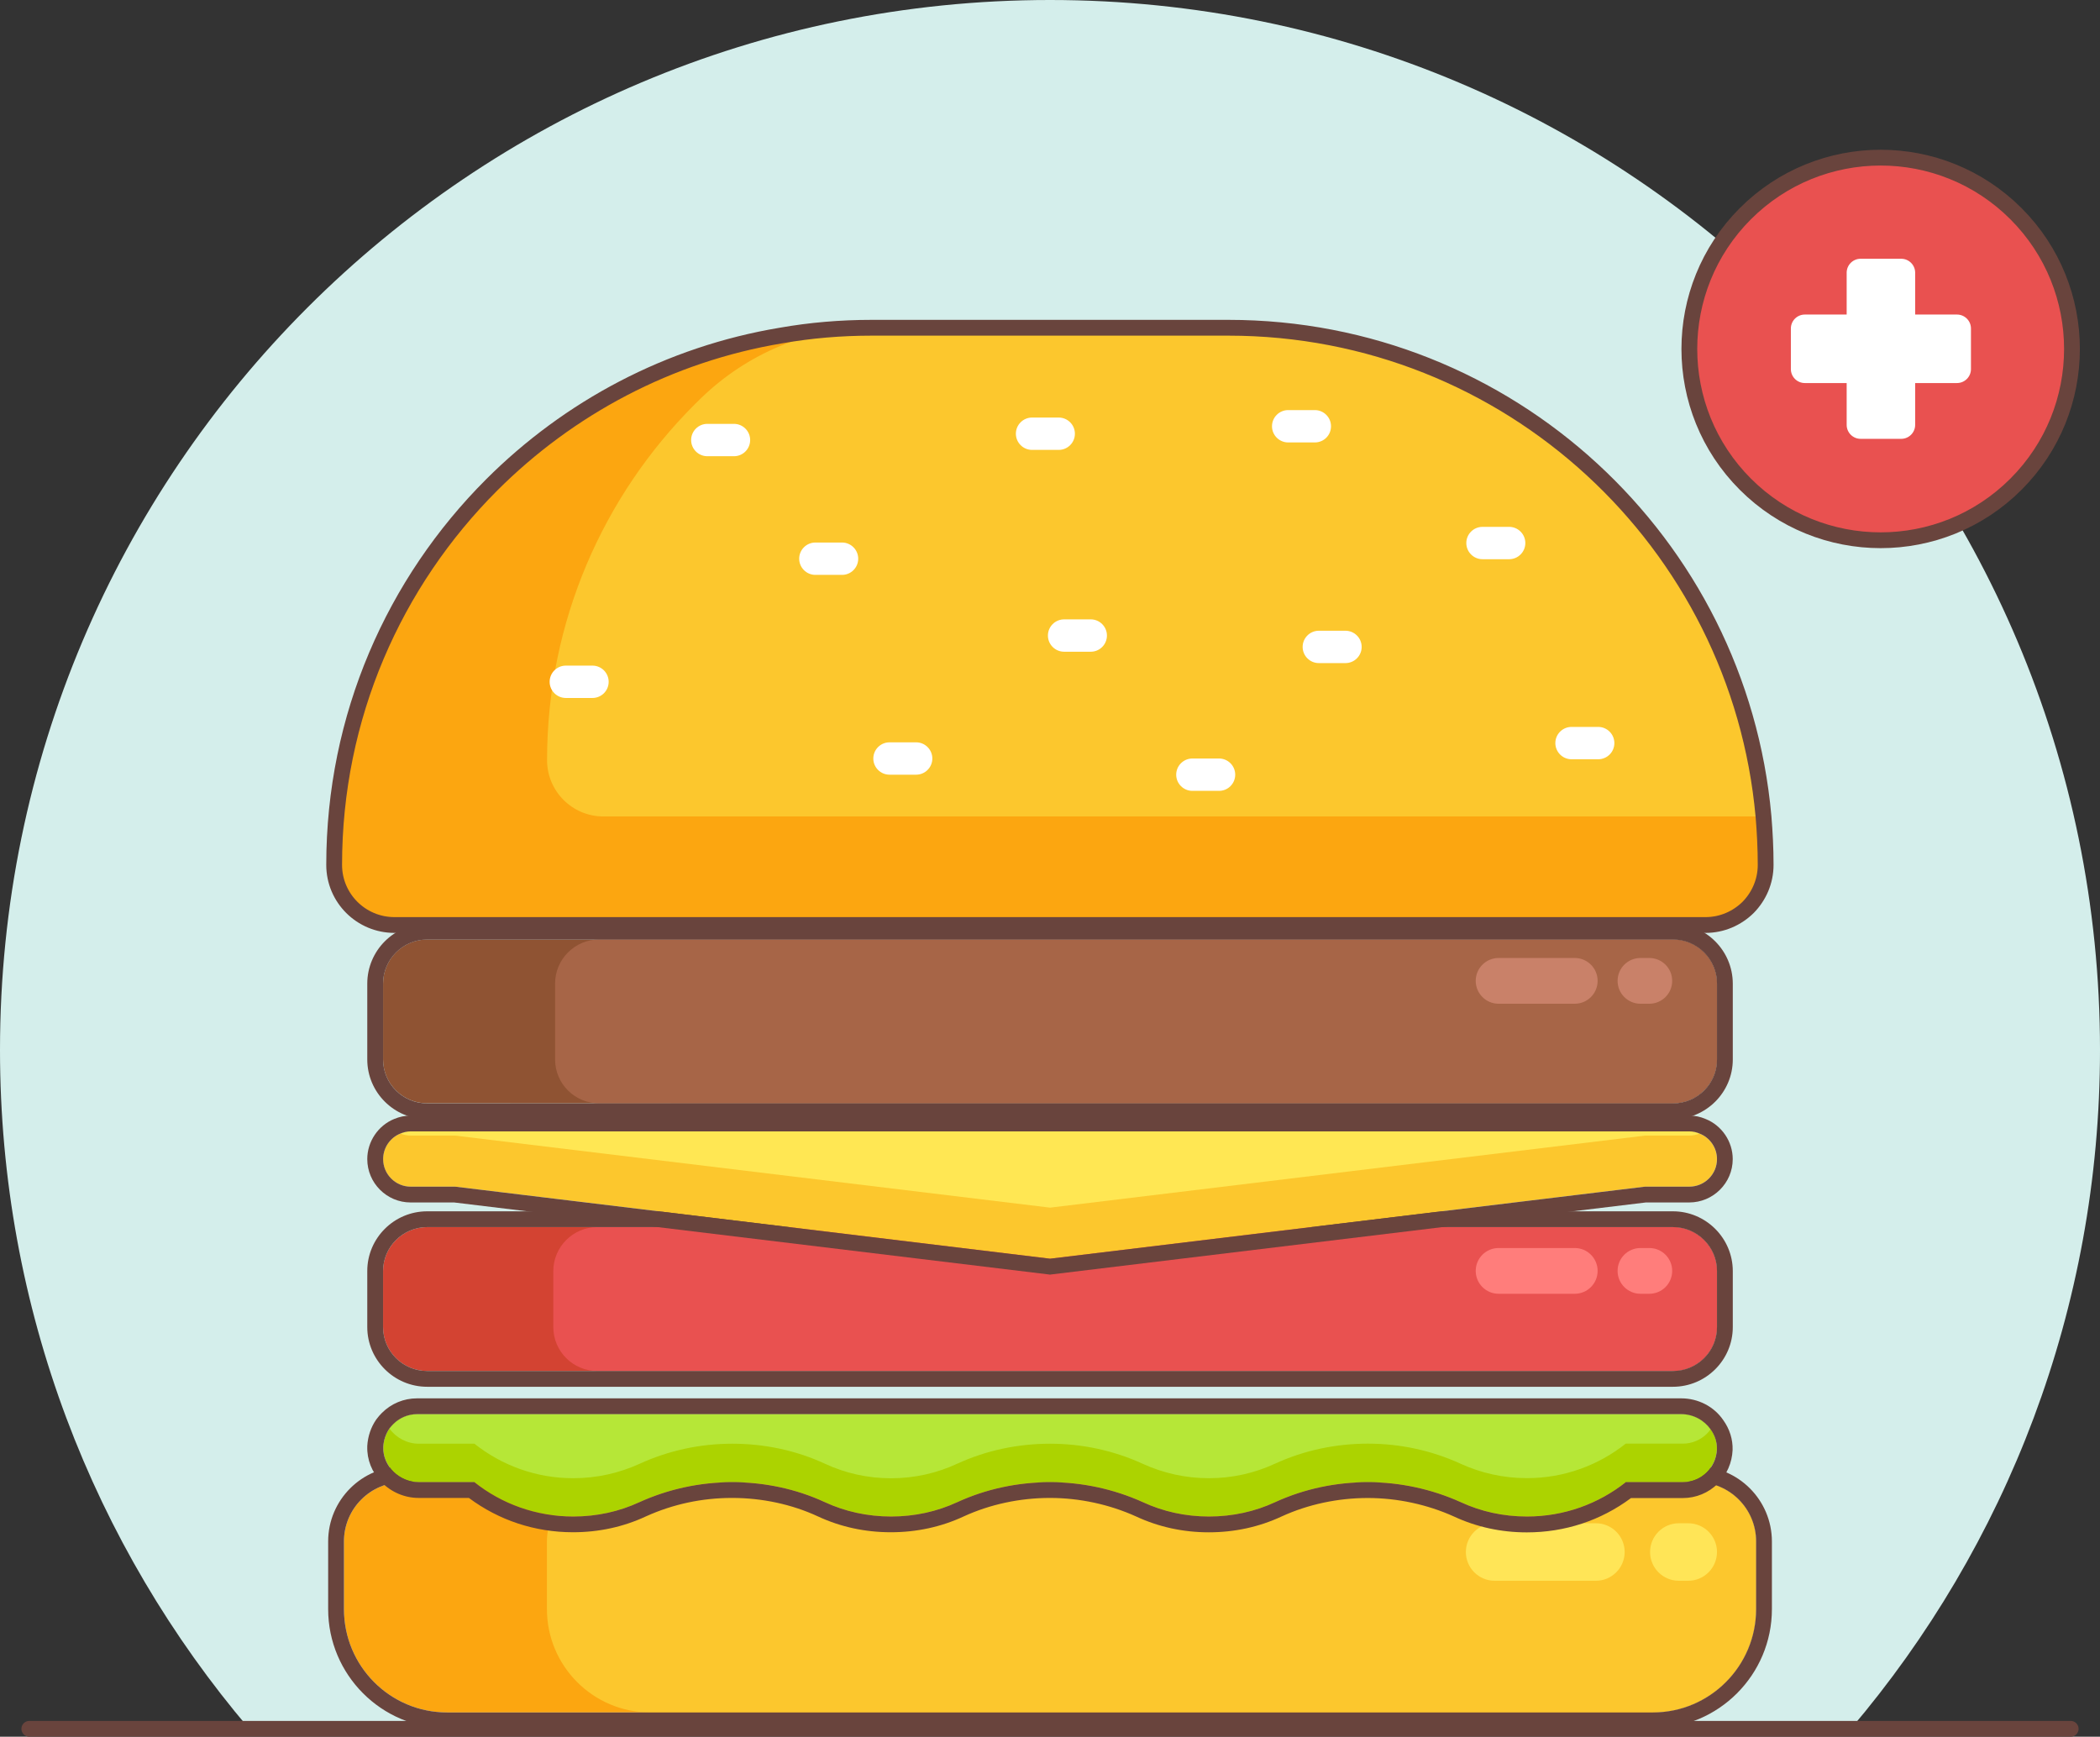 <?xml version="1.0" encoding="utf-8"?>
<!-- Generator: Adobe Illustrator 24.0.3, SVG Export Plug-In . SVG Version: 6.00 Build 0)  -->
<svg version="1.1" id="Camada_1" xmlns="http://www.w3.org/2000/svg" xmlns:xlink="http://www.w3.org/1999/xlink" x="0px" y="0px"
	 viewBox="0 0 332.32 274.85" style="enable-background:new 0 0 332.32 274.85;" xml:space="preserve">
<rect x="0" y="0" width="332.32" height="274.85" fill="#333333" stroke="none"/>
<style type="text/css">
	.st0{fill:#D4EEEB;}
	.st1{fill:#FCA610;}
	.st2{fill:#FCC72D;}
	.st3{fill:#FFE557;}
	.st4{fill:#69443D;}
	.st5{fill:#ACD300;}
	.st6{fill:#B6E737;}
	.st7{fill:#D34332;}
	.st8{fill:#E95150;}
	.st9{fill:#FF7D7B;}
	.st10{fill:#FFE753;}
	.st11{fill:#8F5333;}
	.st12{fill:#A76547;}
	.st13{fill:#C98169;}
	.st14{fill:#FFFFFF;}
	.st15{fill:none;stroke:#69443D;stroke-width:2.5;stroke-miterlimit:10;}
	.st16{fill:none;stroke:#69443D;stroke-width:2.5;stroke-linecap:round;stroke-linejoin:round;stroke-miterlimit:10;}
</style>
<g>
	<g>
		<path class="st0" d="M332.32,166.16c0,40.98-14.83,78.48-39.44,107.44H39.44C14.83,244.64,0,207.14,0,166.16
			C0,74.39,74.39,0,166.16,0C257.93,0,332.32,74.39,332.32,166.16z"/>
		<g>
			<g>
				<path class="st1" d="M277.89,243.94v10.71c0,9.03-7.33,16.36-16.33,16.36H70.76c-9.03,0-16.33-7.33-16.33-16.36v-10.71
					c0-5.18,4.2-9.38,9.38-9.38h204.71C273.69,234.56,277.89,238.76,277.89,243.94z"/>
				<path class="st2" d="M277.89,243.94v10.71c0,9.03-7.33,16.36-16.33,16.36H102.91c-9.03,0-16.36-7.33-16.36-16.36v-10.71
					c0-5.18,4.2-9.38,9.38-9.38h172.59C273.69,234.56,277.89,238.76,277.89,243.94z"/>
				<g>
					<path class="st3" d="M252.55,250.17h-16.03c-2.51,0-4.55-2.04-4.55-4.55l0,0c0-2.51,2.04-4.55,4.55-4.55h16.03
						c2.51,0,4.55,2.04,4.55,4.55l0,0C257.09,248.13,255.06,250.17,252.55,250.17z"/>
					<path class="st3" d="M267.16,250.17h-1.49c-2.51,0-4.55-2.04-4.55-4.55l0,0c0-2.51,2.04-4.55,4.55-4.55h1.49
						c2.51,0,4.55,2.04,4.55,4.55l0,0C271.7,248.13,269.67,250.17,267.16,250.17z"/>
				</g>
				<g>
					<path class="st4" d="M268.52,234.56c5.18,0,9.38,4.2,9.38,9.38v10.71c0,9.03-7.33,16.36-16.33,16.36H70.76
						c-9.03,0-16.33-7.33-16.33-16.36v-10.71c0-5.18,4.2-9.38,9.38-9.38H268.52 M268.52,232.06H63.81
						c-6.55,0-11.88,5.33-11.88,11.88v10.71c0,10.4,8.45,18.86,18.83,18.86h190.81c10.38,0,18.83-8.46,18.83-18.86v-10.71
						C280.39,237.39,275.07,232.06,268.52,232.06L268.52,232.06z"/>
				</g>
			</g>
			<g>
				<path class="st5" d="M271.7,229.35c-0.06,1.39-0.63,2.68-1.58,3.63c-0.98,0.98-2.34,1.58-3.82,1.58h-9.03
					c-4.3,3.41-9.73,5.43-15.63,5.43c-3.76,0-7.29-0.79-10.48-2.27c-4.61-2.08-9.63-3.16-14.68-3.16c-5.05,0-10.07,1.04-14.69,3.16
					c-3.19,1.48-6.73,2.27-10.48,2.27c-3.73,0-7.26-0.79-10.45-2.27c-4.61-2.08-9.63-3.16-14.68-3.16c-5.05,0-10.07,1.04-14.69,3.16
					c-3.19,1.48-6.73,2.27-10.48,2.27c-3.73,0-7.29-0.79-10.48-2.27c-4.58-2.12-9.6-3.16-14.65-3.16c-5.08,0-10.07,1.07-14.69,3.16
					c-3.19,1.48-6.73,2.27-10.48,2.27c-5.91,0-11.34-2.02-15.63-5.43h-8.81c-3.06,0-5.72-2.53-5.62-5.59
					c0.06-1.07,0.41-2.08,0.98-2.91c0.19-0.25,0.38-0.47,0.6-0.69c0.98-0.98,2.31-1.58,3.79-1.58h200.06c1.89,0,3.63,0.95,4.64,2.4
					C271.36,227.11,271.74,228.19,271.7,229.35z"/>
				<path class="st6" d="M270.69,226.2c-0.16,0.25-0.35,0.47-0.57,0.69c-0.98,0.98-2.34,1.58-3.82,1.58h-9.03
					c-4.3,3.41-9.73,5.46-15.63,5.46c-3.76,0-7.29-0.82-10.48-2.27c-4.61-2.12-9.63-3.19-14.68-3.19c-5.05,0-10.07,1.04-14.69,3.16
					c-3.19,1.48-6.73,2.31-10.48,2.31c-3.73,0-7.26-0.82-10.45-2.27c-4.61-2.12-9.63-3.19-14.68-3.19c-5.05,0-10.07,1.04-14.69,3.16
					c-3.19,1.48-6.73,2.31-10.48,2.31c-3.73,0-7.29-0.82-10.48-2.31c-4.58-2.12-9.6-3.16-14.65-3.16c-5.08,0-10.07,1.07-14.69,3.19
					c-3.19,1.45-6.73,2.27-10.48,2.27c-5.91,0-11.34-2.05-15.63-5.46h-8.81c-1.86,0-3.6-0.95-4.64-2.4c0.19-0.25,0.38-0.47,0.6-0.69
					c0.98-0.98,2.31-1.58,3.79-1.58h200.06C267.95,223.8,269.68,224.74,270.69,226.2z"/>
				<g>
					<path class="st4" d="M266.05,223.8c1.89,0,3.63,0.95,4.64,2.4c0.66,0.92,1.04,1.99,1.01,3.16c-0.06,1.39-0.63,2.68-1.58,3.63
						c-0.98,0.98-2.34,1.58-3.82,1.58h-9.03c-4.3,3.41-9.73,5.43-15.63,5.43c-3.76,0-7.29-0.79-10.48-2.27
						c-4.61-2.08-9.63-3.16-14.68-3.16c-5.05,0-10.07,1.04-14.69,3.16c-3.19,1.48-6.73,2.27-10.48,2.27
						c-3.73,0-7.26-0.79-10.45-2.27c-4.61-2.08-9.63-3.16-14.68-3.16c-5.05,0-10.07,1.04-14.69,3.16
						c-3.19,1.48-6.73,2.27-10.48,2.27c-3.73,0-7.29-0.79-10.48-2.27c-4.58-2.12-9.6-3.16-14.65-3.16c-5.08,0-10.07,1.07-14.69,3.16
						c-3.19,1.48-6.73,2.27-10.48,2.27c-5.91,0-11.34-2.02-15.63-5.43h-8.81c-3.06,0-5.72-2.53-5.62-5.59
						c0.06-1.07,0.41-2.08,0.98-2.91c0.19-0.25,0.38-0.47,0.6-0.69c0.98-0.98,2.31-1.58,3.79-1.58H266.05 M266.05,221.3H65.99
						c-2.09,0-4.07,0.82-5.56,2.31c-0.3,0.3-0.57,0.61-0.83,0.96l-0.03,0.04l-0.03,0.04c-0.84,1.21-1.33,2.66-1.42,4.18l0,0.03
						l0,0.03c-0.07,2.1,0.73,4.11,2.23,5.66c1.55,1.59,3.69,2.51,5.89,2.51h7.96c4.78,3.56,10.46,5.43,16.48,5.43
						c4.08,0,7.96-0.84,11.54-2.51c4.29-1.94,8.88-2.92,13.63-2.92c4.76,0,9.46,1.01,13.6,2.93c3.57,1.66,7.45,2.5,11.53,2.5
						c4.08,0,7.96-0.84,11.54-2.51c4.17-1.91,8.88-2.92,13.63-2.92c4.68,0,9.41,1.02,13.65,2.94c3.55,1.65,7.42,2.5,11.48,2.5
						c4.08,0,7.96-0.84,11.54-2.51c4.17-1.91,8.88-2.92,13.63-2.92c4.68,0,9.41,1.02,13.66,2.94c3.55,1.65,7.43,2.5,11.51,2.5
						c6.02,0,11.7-1.87,16.48-5.43h8.18c2.11,0,4.1-0.82,5.59-2.31c1.4-1.4,2.22-3.27,2.31-5.29c0.05-1.71-0.47-3.33-1.48-4.74
						C271.23,222.59,268.73,221.3,266.05,221.3L266.05,221.3z"/>
				</g>
			</g>
			<g>
				<path class="st7" d="M271.7,201.15v8.87c0,3.85-3.13,6.95-6.98,6.95H67.6c-3.85,0-6.98-3.1-6.98-6.95v-8.87
					c0-3.82,3.13-6.95,6.98-6.95h197.13C268.58,194.2,271.7,197.33,271.7,201.15z"/>
				<path class="st8" d="M271.7,201.15v8.87c0,3.85-3.13,6.95-6.98,6.95H94.51c-3.82,0-6.95-3.1-6.95-6.95v-8.87
					c0-3.82,3.13-6.95,6.95-6.95h170.22C268.58,194.2,271.7,197.33,271.7,201.15z"/>
				<g>
					<g>
						<path class="st9" d="M249.2,204.75h-12.05c-2,0-3.62-1.62-3.62-3.62l0,0c0-2,1.62-3.62,3.62-3.62h12.05
							c2,0,3.62,1.62,3.62,3.62l0,0C252.82,203.13,251.2,204.75,249.2,204.75z"/>
						<path class="st9" d="M261,204.75h-1.4c-2,0-3.62-1.62-3.62-3.62l0,0c0-2,1.62-3.62,3.62-3.62h1.4c2,0,3.62,1.62,3.62,3.62l0,0
							C264.62,203.13,263,204.75,261,204.75z"/>
					</g>
				</g>
				<g>
					<path class="st4" d="M264.73,194.2c3.85,0,6.98,3.13,6.98,6.95v8.87c0,3.85-3.13,6.95-6.98,6.95H67.6
						c-3.85,0-6.98-3.1-6.98-6.95v-8.87c0-3.82,3.13-6.95,6.98-6.95H264.73 M264.73,191.7H67.6c-5.23,0-9.48,4.24-9.48,9.45v8.87
						c0,5.21,4.25,9.45,9.48,9.45h197.13c5.23,0,9.48-4.24,9.48-9.45v-8.87C274.2,195.94,269.95,191.7,264.73,191.7L264.73,191.7z"
						/>
				</g>
			</g>
			<g>
				<path class="st2" d="M271.7,183.44c0,2.4-1.96,4.36-4.39,4.36h-7.01l-94.14,11.4l-94.14-11.4h-7.04c-2.4,0-4.36-1.96-4.36-4.36
					c0-1.83,1.14-3.41,2.72-4.04c0.51-0.22,1.07-0.35,1.64-0.35h202.34c0.6,0,1.14,0.13,1.64,0.35
					C270.57,180.03,271.7,181.61,271.7,183.44z"/>
				<path class="st10" d="M268.96,179.4c-0.51,0.19-1.04,0.32-1.64,0.32h-7.01l-94.14,11.4l-94.14-11.4h-7.04
					c-0.57,0-1.14-0.13-1.64-0.32c0.51-0.22,1.07-0.35,1.64-0.35h202.34C267.92,179.05,268.45,179.17,268.96,179.4z"/>
				<g>
					<path class="st4" d="M267.32,179.05c0.6,0,1.14,0.13,1.64,0.35c1.61,0.63,2.75,2.21,2.75,4.04c0,2.4-1.96,4.36-4.39,4.36h-7.01
						l-94.14,11.4l-94.14-11.4h-7.04c-2.4,0-4.36-1.96-4.36-4.36c0-1.83,1.14-3.41,2.72-4.04c0.51-0.22,1.07-0.35,1.64-0.35H267.32
						 M267.32,176.55H64.98c-0.88,0-1.78,0.19-2.61,0.54c-2.54,1.04-4.25,3.58-4.25,6.35c0,3.78,3.08,6.86,6.86,6.86h6.89
						l93.99,11.38l0.3,0.04l0.3-0.04l93.99-11.38h6.86c3.8,0,6.89-3.08,6.89-6.86c0-2.78-1.72-5.32-4.29-6.35
						C269.08,176.73,268.21,176.55,267.32,176.55L267.32,176.55z"/>
				</g>
			</g>
			<g>
				<path class="st11" d="M271.7,155.66v12c0,3.85-3.13,6.95-6.98,6.95H67.6c-3.85,0-6.98-3.09-6.98-6.95v-12
					c0-3.85,3.13-6.98,6.98-6.98h197.13C268.58,148.69,271.7,151.81,271.7,155.66z"/>
				<path class="st12" d="M271.7,155.66v12c0,3.85-3.13,6.95-6.98,6.95H94.82c-3.85,0-6.98-3.09-6.98-6.95v-12
					c0-3.85,3.13-6.98,6.98-6.98h169.9C268.58,148.69,271.7,151.81,271.7,155.66z"/>
				<g>
					<path class="st13" d="M249.2,158.85h-12.05c-2,0-3.62-1.62-3.62-3.62l0,0c0-2,1.62-3.62,3.62-3.62h12.05
						c2,0,3.62,1.62,3.62,3.62l0,0C252.82,157.23,251.2,158.85,249.2,158.85z"/>
					<path class="st13" d="M261,158.85h-1.4c-2,0-3.62-1.62-3.62-3.62l0,0c0-2,1.62-3.62,3.62-3.62h1.4c2,0,3.62,1.62,3.62,3.62l0,0
						C264.62,157.23,263,158.85,261,158.85z"/>
				</g>
				<g>
					<path class="st4" d="M264.73,148.69c3.85,0,6.98,3.13,6.98,6.98v12c0,3.85-3.13,6.95-6.98,6.95H67.6
						c-3.85,0-6.98-3.09-6.98-6.95v-12c0-3.85,3.13-6.98,6.98-6.98H264.73 M264.73,146.19H67.6c-5.23,0-9.48,4.25-9.48,9.48v12
						c0,5.21,4.25,9.45,9.48,9.45h197.13c5.23,0,9.48-4.24,9.48-9.45v-12C274.2,150.44,269.95,146.19,264.73,146.19L264.73,146.19z"
						/>
				</g>
			</g>
			<g>
				<path class="st1" d="M279.41,136.88c0,2.62-1.07,4.99-2.78,6.73c-1.74,1.71-4.11,2.78-6.73,2.78H62.42
					c-5.27,0-9.54-4.26-9.54-9.51c0-23.5,9.51-44.72,24.92-60.13c12.19-12.19,28.04-20.69,45.79-23.65
					c4.64-0.82,9.44-1.23,14.34-1.23h56.47c44.37,0,80.78,33.98,84.67,77.34C279.28,131.74,279.41,134.29,279.41,136.88z"/>
				<path class="st2" d="M279.06,129.21H95.48c-4.93,0-8.91-4.01-8.91-8.91c0-21.95,8.91-41.84,23.31-56.25
					c0.38-0.38,0.77-0.76,1.16-1.14c7.2-6.92,16.75-11.03,26.73-11.05c0.05,0,0.1,0,0.15,0h56.47
					C238.77,51.87,275.18,85.85,279.06,129.21z"/>
				<g>
					<g>
						<path class="st14" d="M93.76,110.46h-4.22c-1.41,0-2.56-1.15-2.56-2.56l0,0c0-1.41,1.15-2.56,2.56-2.56h4.22
							c1.41,0,2.56,1.15,2.56,2.56l0,0C96.32,109.32,95.17,110.46,93.76,110.46z"/>
					</g>
					<g>
						<path class="st14" d="M133.25,90.98h-4.22c-1.41,0-2.56-1.15-2.56-2.56l0,0c0-1.41,1.15-2.56,2.56-2.56h4.22
							c1.41,0,2.56,1.15,2.56,2.56l0,0C135.81,89.83,134.67,90.98,133.25,90.98z"/>
					</g>
					<g>
						<path class="st14" d="M192.91,125.16h-4.22c-1.41,0-2.56-1.15-2.56-2.56l0,0c0-1.41,1.15-2.56,2.56-2.56h4.22
							c1.41,0,2.56,1.15,2.56,2.56l0,0C195.47,124.01,194.33,125.16,192.91,125.16z"/>
					</g>
					<g>
						<path class="st14" d="M144.98,122.6h-4.22c-1.41,0-2.56-1.15-2.56-2.56l0,0c0-1.41,1.15-2.56,2.56-2.56h4.22
							c1.41,0,2.56,1.15,2.56,2.56l0,0C147.54,121.45,146.39,122.6,144.98,122.6z"/>
					</g>
					<g>
						<path class="st14" d="M212.92,104.94h-4.22c-1.41,0-2.56-1.15-2.56-2.56l0,0c0-1.41,1.15-2.56,2.56-2.56h4.22
							c1.41,0,2.56,1.15,2.56,2.56l0,0C215.48,103.79,214.33,104.94,212.92,104.94z"/>
					</g>
					<g>
						<path class="st14" d="M238.82,88.5h-4.22c-1.41,0-2.56-1.15-2.56-2.56l0,0c0-1.41,1.15-2.56,2.56-2.56h4.22
							c1.41,0,2.56,1.15,2.56,2.56l0,0C241.38,87.35,240.23,88.5,238.82,88.5z"/>
					</g>
					<g>
						<path class="st14" d="M252.91,120.16h-4.22c-1.41,0-2.56-1.15-2.56-2.56l0,0c0-1.41,1.15-2.56,2.56-2.56h4.22
							c1.41,0,2.56,1.15,2.56,2.56l0,0C255.47,119.02,254.32,120.16,252.91,120.16z"/>
					</g>
					<g>
						<path class="st14" d="M208.07,70.02h-4.22c-1.41,0-2.56-1.15-2.56-2.56l0,0c0-1.41,1.15-2.56,2.56-2.56h4.22
							c1.41,0,2.56,1.15,2.56,2.56l0,0C210.63,68.88,209.49,70.02,208.07,70.02z"/>
					</g>
					<g>
						<path class="st14" d="M172.61,103.14h-4.22c-1.41,0-2.56-1.15-2.56-2.56l0,0c0-1.41,1.15-2.56,2.56-2.56h4.22
							c1.41,0,2.56,1.15,2.56,2.56l0,0C175.17,101.99,174.03,103.14,172.61,103.14z"/>
					</g>
					<g>
						<path class="st14" d="M167.54,71.2h-4.22c-1.41,0-2.56-1.15-2.56-2.56l0,0c0-1.41,1.15-2.56,2.56-2.56h4.22
							c1.41,0,2.56,1.15,2.56,2.56l0,0C170.1,70.06,168.95,71.2,167.54,71.2z"/>
					</g>
					<g>
						<path class="st14" d="M116.15,72.2h-4.22c-1.41,0-2.56-1.15-2.56-2.56l0,0c0-1.41,1.15-2.56,2.56-2.56h4.22
							c1.41,0,2.56,1.15,2.56,2.56l0,0C118.71,71.05,117.57,72.2,116.15,72.2z"/>
					</g>
				</g>
				<path class="st15" d="M279.41,136.88c0,2.62-1.07,4.99-2.78,6.73c-1.74,1.71-4.11,2.78-6.73,2.78H62.42
					c-5.27,0-9.54-4.26-9.54-9.51c0-23.5,9.51-44.72,24.92-60.13c12.19-12.19,28.04-20.69,45.79-23.65
					c4.64-0.82,9.44-1.23,14.34-1.23h56.47c44.37,0,80.78,33.98,84.67,77.34C279.28,131.74,279.41,134.29,279.41,136.88z"/>
			</g>
		</g>
		<g>
			
				<ellipse transform="matrix(0.707 -0.707 0.707 0.707 48.145 226.636)" class="st8" cx="297.65" cy="55.2" rx="30.28" ry="30.28"/>
			
				<ellipse transform="matrix(0.707 -0.707 0.707 0.707 48.145 226.636)" class="st15" cx="297.65" cy="55.2" rx="30.28" ry="30.28"/>
			<path class="st14" d="M309.69,49.78h-6.62v-6.62c0-1.22-0.99-2.21-2.21-2.21h-6.42c-1.22,0-2.21,0.99-2.21,2.21v6.62h-6.62
				c-1.22,0-2.21,0.99-2.21,2.21v6.42c0,1.22,0.99,2.21,2.21,2.21h6.62v6.62c0,1.22,0.99,2.21,2.21,2.21h6.42
				c1.22,0,2.21-0.99,2.21-2.21v-6.62h6.62c1.22,0,2.21-0.99,2.21-2.21v-6.42C311.9,50.77,310.91,49.78,309.69,49.78z"/>
		</g>
		<polyline class="st16" points="327.68,273.6 292.88,273.6 39.44,273.6 4.64,273.6 		"/>
	</g>
</g>
<g>
</g>
<g>
</g>
<g>
</g>
<g>
</g>
<g>
</g>
<g>
</g>
<g>
</g>
<g>
</g>
<g>
</g>
<g>
</g>
<g>
</g>
<g>
</g>
<g>
</g>
<g>
</g>
<g>
</g>
</svg>
